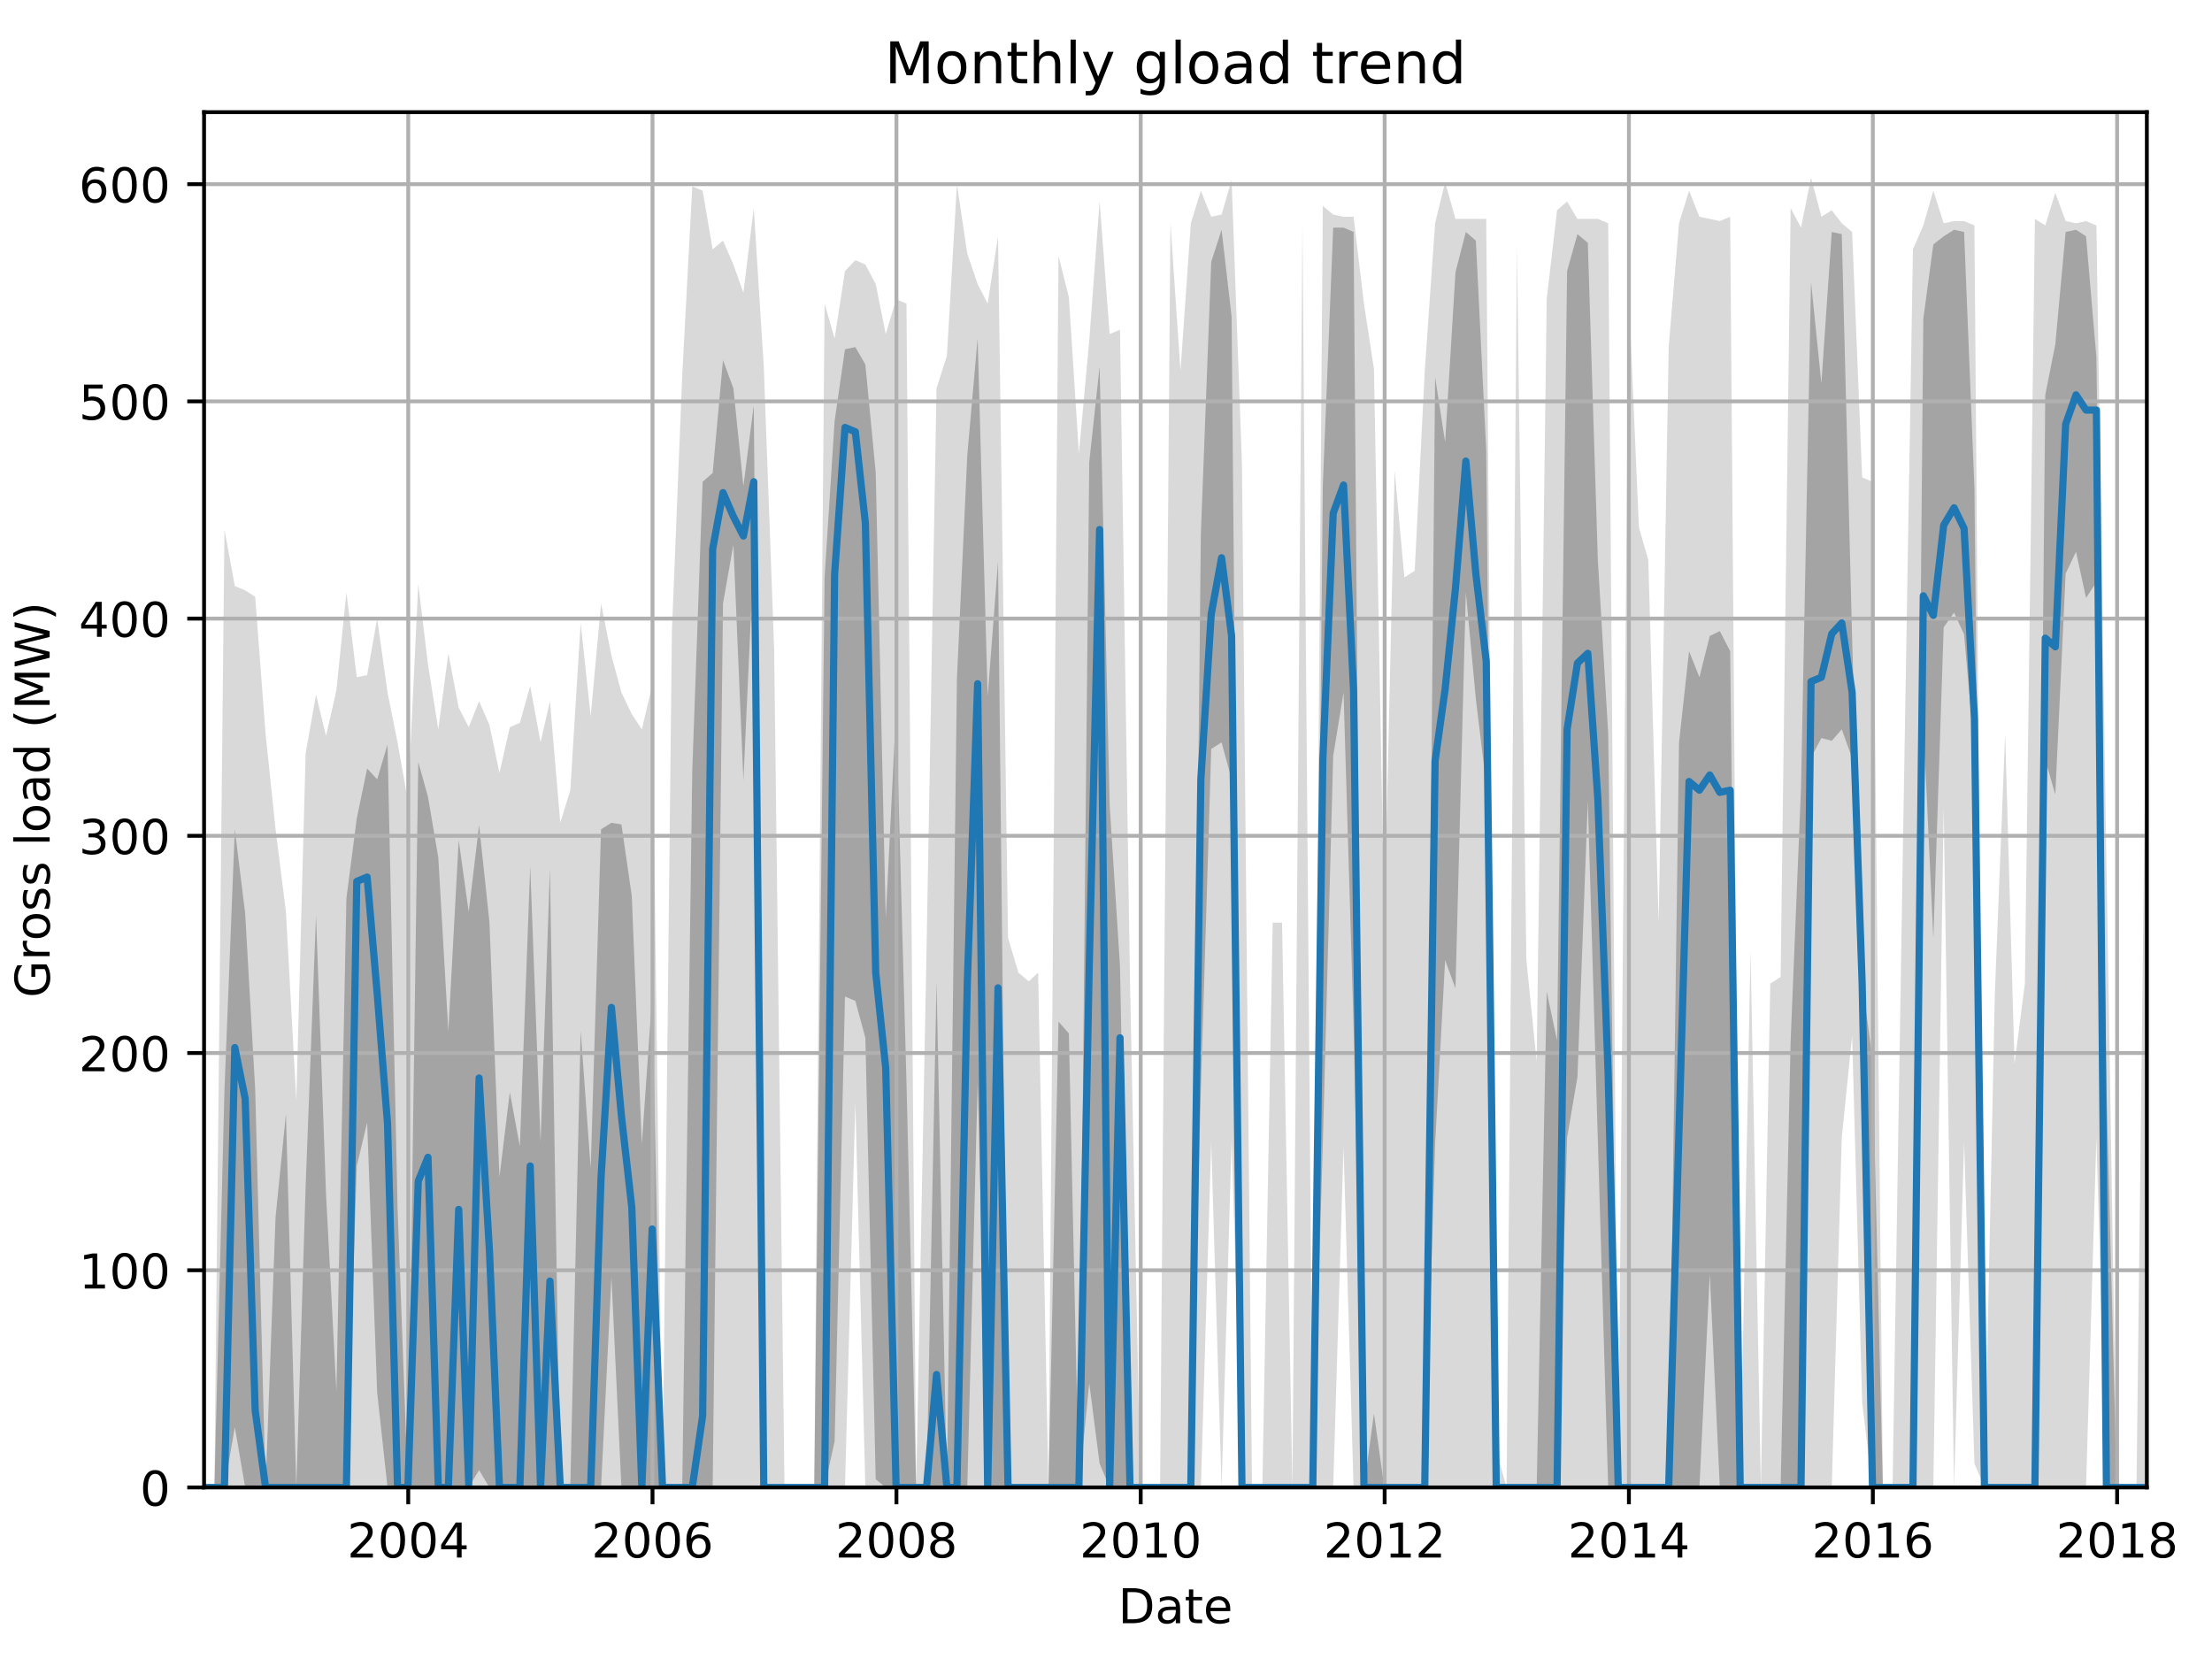 <?xml version="1.0" encoding="utf-8" standalone="no"?>
<!DOCTYPE svg PUBLIC "-//W3C//DTD SVG 1.1//EN"
  "http://www.w3.org/Graphics/SVG/1.1/DTD/svg11.dtd">
<!-- Created with matplotlib (http://matplotlib.org/) -->
<svg height="345.6pt" version="1.1" viewBox="0 0 460.8 345.6" width="460.8pt" xmlns="http://www.w3.org/2000/svg" xmlns:xlink="http://www.w3.org/1999/xlink">
 <defs>
  <style type="text/css">
*{stroke-linecap:butt;stroke-linejoin:round;}
  </style>
 </defs>
 <g id="figure_1">
  <g id="patch_1">
   <path d="M 0 345.6 
L 460.8 345.6 
L 460.8 0 
L 0 0 
z
" style="fill:none;"/>
  </g>
  <g id="axes_1">
   <g id="patch_2">
    <path d="M 42.511 309.863 
L 447.229 309.863 
L 447.229 23.365 
L 42.511 23.365 
z
" style="fill:none;"/>
   </g>
   <g id="PolyCollection_1">
    <path clip-path="url(#p09a70a6518)" d="M 42.511 309.863 
L 42.511 309.863 
L 44.669 309.863 
L 46.758 309.863 
L 48.915 309.863 
L 51.073 309.863 
L 53.162 309.863 
L 55.32 309.863 
L 57.408 309.863 
L 59.566 309.863 
L 61.724 309.863 
L 63.673 309.863 
L 65.831 309.863 
L 67.919 309.863 
L 70.077 309.863 
L 72.165 309.863 
L 74.323 309.863 
L 76.481 309.863 
L 78.57 309.863 
L 80.728 309.863 
L 82.816 309.863 
L 84.974 309.863 
L 87.132 309.863 
L 89.151 309.863 
L 91.308 309.863 
L 93.397 309.863 
L 95.555 309.863 
L 97.643 309.863 
L 99.801 309.863 
L 101.959 309.863 
L 104.047 309.863 
L 106.205 309.863 
L 108.294 309.863 
L 110.451 309.863 
L 112.609 309.863 
L 114.559 309.863 
L 116.716 309.863 
L 118.805 309.863 
L 120.963 309.863 
L 123.051 309.863 
L 125.209 309.863 
L 127.367 309.863 
L 129.455 309.863 
L 131.613 309.863 
L 133.702 309.863 
L 135.859 309.863 
L 138.017 309.863 
L 139.967 309.863 
L 142.124 309.863 
L 144.213 309.863 
L 146.371 309.863 
L 148.459 309.863 
L 150.617 309.863 
L 152.775 309.863 
L 154.863 309.863 
L 157.021 309.863 
L 159.11 309.863 
L 161.267 309.863 
L 163.425 309.863 
L 165.374 309.863 
L 167.532 309.863 
L 169.621 309.863 
L 171.779 309.863 
L 173.867 309.863 
L 176.025 309.863 
L 178.183 229.772 
L 180.271 309.863 
L 182.429 309.863 
L 184.517 309.863 
L 186.675 309.863 
L 188.833 309.863 
L 190.852 309.863 
L 193.01 309.863 
L 195.098 309.863 
L 197.256 309.863 
L 199.345 309.863 
L 201.503 309.863 
L 203.66 309.863 
L 205.749 309.863 
L 207.907 309.863 
L 209.995 309.863 
L 212.153 309.863 
L 214.311 309.863 
L 216.26 309.863 
L 218.418 309.863 
L 220.506 309.863 
L 222.664 309.863 
L 224.753 309.863 
L 226.911 309.863 
L 229.068 309.863 
L 231.157 309.863 
L 233.315 309.863 
L 235.403 309.863 
L 237.561 309.863 
L 239.719 309.863 
L 241.668 309.863 
L 243.826 309.863 
L 245.914 309.863 
L 248.072 309.863 
L 250.161 309.863 
L 252.319 237.916 
L 254.476 309.863 
L 256.565 237.464 
L 258.723 309.863 
L 260.811 309.863 
L 262.969 309.863 
L 265.127 309.863 
L 267.076 309.863 
L 269.234 309.863 
L 271.322 309.863 
L 273.48 309.863 
L 275.569 309.863 
L 277.727 309.863 
L 279.884 238.821 
L 281.973 309.863 
L 284.131 309.863 
L 286.219 309.863 
L 288.377 309.863 
L 290.535 309.863 
L 292.554 309.863 
L 294.712 309.863 
L 296.8 309.863 
L 298.958 309.863 
L 301.046 309.863 
L 303.204 309.863 
L 305.362 309.863 
L 307.45 309.863 
L 309.608 309.863 
L 311.697 309.863 
L 313.855 309.863 
L 316.012 309.863 
L 317.962 309.863 
L 320.12 309.863 
L 322.208 309.863 
L 324.366 309.863 
L 326.454 309.863 
L 328.612 309.863 
L 330.77 309.863 
L 332.858 309.863 
L 335.016 309.863 
L 337.105 309.863 
L 339.263 309.863 
L 341.42 309.863 
L 343.37 309.863 
L 345.528 309.863 
L 347.616 309.863 
L 349.774 309.863 
L 351.862 309.863 
L 354.02 309.863 
L 356.178 309.863 
L 358.266 309.863 
L 360.424 309.863 
L 362.513 309.863 
L 364.671 309.863 
L 366.828 309.863 
L 368.778 309.863 
L 370.936 309.863 
L 373.024 309.863 
L 375.182 309.863 
L 377.27 309.863 
L 379.428 309.863 
L 381.586 309.863 
L 383.674 237.011 
L 385.832 215.744 
L 387.921 292.216 
L 390.079 309.863 
L 392.236 309.863 
L 394.255 309.863 
L 396.413 309.863 
L 398.501 309.863 
L 400.659 309.863 
L 402.748 309.863 
L 404.906 168.232 
L 407.064 309.863 
L 409.152 237.916 
L 411.31 304.886 
L 413.398 309.863 
L 415.556 309.863 
L 417.714 309.863 
L 419.663 309.863 
L 421.821 309.863 
L 423.909 309.863 
L 426.067 309.863 
L 428.156 309.863 
L 430.314 309.863 
L 432.472 309.863 
L 434.56 309.863 
L 436.718 237.011 
L 438.806 309.863 
L 440.964 309.863 
L 443.122 309.863 
L 445.071 309.863 
L 447.229 309.863 
L 447.229 129.317 
L 447.229 129.317 
L 445.071 309.863 
L 443.122 309.411 
L 440.964 309.863 
L 438.806 179.544 
L 436.718 46.963 
L 434.56 46.058 
L 432.472 46.51 
L 430.314 46.058 
L 428.156 40.175 
L 426.067 46.963 
L 423.909 45.605 
L 421.821 204.884 
L 419.663 221.627 
L 417.714 152.847 
L 415.556 207.147 
L 413.398 309.863 
L 411.31 46.963 
L 409.152 46.058 
L 407.064 46.058 
L 404.906 46.51 
L 402.748 39.723 
L 400.659 46.963 
L 398.501 51.94 
L 396.413 176.377 
L 394.255 309.863 
L 392.236 309.411 
L 390.079 100.357 
L 387.921 99.452 
L 385.832 48.32 
L 383.674 46.51 
L 381.586 43.795 
L 379.428 45.153 
L 377.27 37.008 
L 375.182 47.415 
L 373.024 43.343 
L 370.936 203.527 
L 368.778 204.884 
L 366.828 309.863 
L 364.671 198.097 
L 362.513 309.863 
L 360.424 45.153 
L 358.266 46.058 
L 356.178 45.605 
L 354.02 45.153 
L 351.862 39.723 
L 349.774 46.51 
L 347.616 72.303 
L 345.528 192.214 
L 343.37 116.647 
L 341.42 109.86 
L 339.263 60.538 
L 337.105 309.863 
L 335.016 46.51 
L 332.858 45.605 
L 330.77 45.605 
L 328.612 45.605 
L 326.454 41.985 
L 324.366 43.795 
L 322.208 62.348 
L 320.12 221.174 
L 317.962 199.907 
L 316.012 51.488 
L 313.855 309.863 
L 311.697 302.171 
L 309.608 45.605 
L 307.45 45.605 
L 305.362 45.605 
L 303.204 45.605 
L 301.046 37.913 
L 298.958 46.51 
L 296.8 77.28 
L 294.712 118.91 
L 292.554 120.267 
L 290.535 98.095 
L 288.377 192.214 
L 286.219 76.828 
L 284.131 63.253 
L 281.973 45.153 
L 279.884 45.153 
L 277.727 44.7 
L 275.569 42.89 
L 273.48 309.863 
L 271.322 46.963 
L 269.234 309.863 
L 267.076 192.214 
L 265.127 192.214 
L 262.969 309.863 
L 260.811 309.863 
L 258.723 96.737 
L 256.565 37.46 
L 254.476 44.7 
L 252.319 45.153 
L 250.161 39.723 
L 248.072 46.51 
L 245.914 77.28 
L 243.826 46.51 
L 241.668 309.863 
L 239.719 309.863 
L 237.561 309.863 
L 235.403 204.432 
L 233.315 68.683 
L 231.157 69.588 
L 229.068 41.985 
L 226.911 70.945 
L 224.753 94.475 
L 222.664 61.895 
L 220.506 53.298 
L 218.418 309.863 
L 216.26 202.622 
L 214.311 204.432 
L 212.153 202.622 
L 209.995 195.382 
L 207.907 49.225 
L 205.749 63.253 
L 203.66 59.18 
L 201.503 52.845 
L 199.345 38.365 
L 197.256 74.113 
L 195.098 80.9 
L 193.01 198.097 
L 190.852 309.863 
L 188.833 63.253 
L 186.675 62.348 
L 184.517 69.588 
L 182.429 59.18 
L 180.271 55.108 
L 178.183 54.203 
L 176.025 56.465 
L 173.867 70.493 
L 171.779 63.253 
L 169.621 309.863 
L 167.532 309.863 
L 165.374 309.863 
L 163.425 309.863 
L 161.267 135.2 
L 159.11 76.375 
L 157.021 43.343 
L 154.863 60.99 
L 152.775 55.108 
L 150.617 50.13 
L 148.459 51.94 
L 146.371 39.723 
L 144.213 38.818 
L 142.124 78.185 
L 139.967 131.58 
L 138.017 309.863 
L 135.859 142.892 
L 133.702 151.942 
L 131.613 148.775 
L 129.455 144.25 
L 127.367 136.557 
L 125.209 125.697 
L 123.051 149.227 
L 120.963 129.77 
L 118.805 164.612 
L 116.716 171.399 
L 114.559 146.06 
L 112.609 154.657 
L 110.451 142.892 
L 108.294 150.585 
L 106.205 151.49 
L 104.047 160.992 
L 101.959 151.037 
L 99.801 146.06 
L 97.643 151.49 
L 95.555 147.417 
L 93.397 136.105 
L 91.308 151.942 
L 89.151 138.367 
L 87.132 121.625 
L 84.974 166.874 
L 82.816 154.657 
L 80.728 144.25 
L 78.57 128.865 
L 76.481 140.63 
L 74.323 141.082 
L 72.165 123.435 
L 70.077 143.797 
L 67.919 153.3 
L 65.831 144.702 
L 63.673 156.92 
L 61.724 229.319 
L 59.566 189.952 
L 57.408 172.757 
L 55.32 152.847 
L 53.162 124.34 
L 51.073 122.982 
L 48.915 122.077 
L 46.758 110.312 
L 44.669 309.863 
L 42.511 309.863 
z
" style="fill:#808080;fill-opacity:0.3;"/>
   </g>
   <g id="PolyCollection_2">
    <path clip-path="url(#p09a70a6518)" d="M 42.511 309.863 
L 42.511 309.863 
L 44.669 309.863 
L 46.758 309.863 
L 48.915 297.307 
L 51.073 309.863 
L 53.162 309.863 
L 55.32 309.863 
L 57.408 309.863 
L 59.566 309.863 
L 61.724 309.863 
L 63.673 309.863 
L 65.831 309.863 
L 67.919 309.863 
L 70.077 309.863 
L 72.165 309.863 
L 74.323 242.894 
L 76.481 233.844 
L 78.57 290.067 
L 80.728 309.863 
L 82.816 309.863 
L 84.974 309.863 
L 87.132 309.863 
L 89.151 309.863 
L 91.308 309.863 
L 93.397 309.863 
L 95.555 309.863 
L 97.643 309.863 
L 99.801 306.244 
L 101.959 309.863 
L 104.047 309.863 
L 106.205 309.863 
L 108.294 309.863 
L 110.451 309.863 
L 112.609 309.863 
L 114.559 309.863 
L 116.716 309.863 
L 118.805 309.863 
L 120.963 309.863 
L 123.051 309.863 
L 125.209 309.863 
L 127.367 265.971 
L 129.455 309.863 
L 131.613 309.863 
L 133.702 309.863 
L 135.859 309.863 
L 138.017 309.863 
L 139.967 309.863 
L 142.124 309.863 
L 144.213 309.863 
L 146.371 309.863 
L 148.459 309.863 
L 150.617 125.697 
L 152.775 113.48 
L 154.863 162.576 
L 157.021 115.403 
L 159.11 309.863 
L 161.267 309.863 
L 163.425 309.863 
L 165.374 309.863 
L 167.532 309.863 
L 169.621 309.863 
L 171.779 309.863 
L 173.867 300.248 
L 176.025 207.599 
L 178.183 208.504 
L 180.271 216.197 
L 182.429 308.167 
L 184.517 309.863 
L 186.675 309.863 
L 188.833 309.863 
L 190.852 309.863 
L 193.01 309.863 
L 195.098 309.863 
L 197.256 309.863 
L 199.345 309.863 
L 201.503 309.863 
L 203.66 225.699 
L 205.749 309.863 
L 207.907 309.863 
L 209.995 309.863 
L 212.153 309.863 
L 214.311 309.863 
L 216.26 309.863 
L 218.418 309.863 
L 220.506 309.863 
L 222.664 309.863 
L 224.753 309.863 
L 226.911 288.144 
L 229.068 304.886 
L 231.157 309.863 
L 233.315 309.863 
L 235.403 309.863 
L 237.561 309.863 
L 239.719 309.863 
L 241.668 309.863 
L 243.826 309.863 
L 245.914 309.863 
L 248.072 309.863 
L 250.161 227.057 
L 252.319 156.015 
L 254.476 154.657 
L 256.565 162.349 
L 258.723 309.863 
L 260.811 309.863 
L 262.969 309.863 
L 265.127 309.863 
L 267.076 309.863 
L 269.234 309.863 
L 271.322 309.863 
L 273.48 309.863 
L 275.569 238.03 
L 277.727 157.485 
L 279.884 144.25 
L 281.973 213.595 
L 284.131 309.863 
L 286.219 309.863 
L 288.377 309.863 
L 290.535 309.863 
L 292.554 309.863 
L 294.712 309.863 
L 296.8 309.863 
L 298.958 238.369 
L 301.046 200.02 
L 303.204 205.902 
L 305.362 123.435 
L 307.45 145.607 
L 309.608 163.481 
L 311.697 309.863 
L 313.855 309.863 
L 316.012 309.863 
L 317.962 309.863 
L 320.12 309.863 
L 322.208 309.863 
L 324.366 309.863 
L 326.454 237.011 
L 328.612 224.342 
L 330.77 166.874 
L 332.858 237.464 
L 335.016 309.863 
L 337.105 309.863 
L 339.263 309.863 
L 341.42 309.863 
L 343.37 309.863 
L 345.528 309.863 
L 347.616 309.863 
L 349.774 309.863 
L 351.862 309.863 
L 354.02 309.863 
L 356.178 265.406 
L 358.266 309.863 
L 360.424 309.863 
L 362.513 309.863 
L 364.671 309.863 
L 366.828 309.863 
L 368.778 309.863 
L 370.936 309.863 
L 373.024 309.863 
L 375.182 309.863 
L 377.27 157.825 
L 379.428 153.752 
L 381.586 154.318 
L 383.674 151.942 
L 385.832 157.938 
L 387.921 205.337 
L 390.079 309.863 
L 392.236 309.863 
L 394.255 309.863 
L 396.413 309.863 
L 398.501 309.863 
L 400.659 150.585 
L 402.748 195.495 
L 404.906 130.675 
L 407.064 127.62 
L 409.152 132.145 
L 411.31 156.467 
L 413.398 309.863 
L 415.556 309.863 
L 417.714 309.863 
L 419.663 309.863 
L 421.821 309.863 
L 423.909 309.863 
L 426.067 158.277 
L 428.156 165.517 
L 430.314 119.475 
L 432.472 114.95 
L 434.56 124.566 
L 436.718 121.285 
L 438.806 309.863 
L 440.964 309.863 
L 443.122 309.863 
L 445.071 309.863 
L 447.229 309.863 
L 447.229 309.863 
L 447.229 309.863 
L 445.071 309.863 
L 443.122 309.863 
L 440.964 309.863 
L 438.806 226.152 
L 436.718 74.452 
L 434.56 49.225 
L 432.472 47.868 
L 430.314 48.32 
L 428.156 71.737 
L 426.067 82.258 
L 423.909 309.863 
L 421.821 309.863 
L 419.663 309.863 
L 417.714 309.863 
L 415.556 309.863 
L 413.398 309.863 
L 411.31 101.715 
L 409.152 48.32 
L 407.064 47.868 
L 404.906 49.225 
L 402.748 50.922 
L 400.659 66.42 
L 398.501 309.863 
L 396.413 309.863 
L 394.255 309.863 
L 392.236 309.863 
L 390.079 220.722 
L 387.921 204.432 
L 385.832 132.937 
L 383.674 48.773 
L 381.586 48.32 
L 379.428 79.882 
L 377.27 58.728 
L 375.182 164.159 
L 373.024 216.875 
L 370.936 309.863 
L 368.778 309.863 
L 366.828 309.863 
L 364.671 309.863 
L 362.513 309.863 
L 360.424 135.652 
L 358.266 131.467 
L 356.178 132.485 
L 354.02 141.082 
L 351.862 135.652 
L 349.774 154.657 
L 347.616 309.863 
L 345.528 309.863 
L 343.37 309.863 
L 341.42 309.863 
L 339.263 309.863 
L 337.105 309.863 
L 335.016 152.734 
L 332.858 116.647 
L 330.77 50.583 
L 328.612 48.773 
L 326.454 56.465 
L 324.366 216.762 
L 322.208 206.581 
L 320.12 309.863 
L 317.962 309.863 
L 316.012 309.863 
L 313.855 309.863 
L 311.697 309.863 
L 309.608 93.796 
L 307.45 50.13 
L 305.362 48.32 
L 303.204 56.691 
L 301.046 92.099 
L 298.958 78.524 
L 296.8 309.863 
L 294.712 309.863 
L 292.554 309.863 
L 290.535 309.863 
L 288.377 309.863 
L 286.219 294.479 
L 284.131 309.863 
L 281.973 48.32 
L 279.884 47.415 
L 277.727 47.415 
L 275.569 101.036 
L 273.48 309.863 
L 271.322 309.863 
L 269.234 309.863 
L 267.076 309.863 
L 265.127 309.863 
L 262.969 309.863 
L 260.811 309.863 
L 258.723 309.863 
L 256.565 65.968 
L 254.476 47.868 
L 252.319 54.542 
L 250.161 111.217 
L 248.072 309.863 
L 245.914 309.863 
L 243.826 309.863 
L 241.668 309.863 
L 239.719 309.863 
L 237.561 309.863 
L 235.403 309.863 
L 233.315 201.264 
L 231.157 167.666 
L 229.068 76.375 
L 226.911 96.285 
L 224.753 309.863 
L 222.664 215.292 
L 220.506 212.803 
L 218.418 309.863 
L 216.26 309.863 
L 214.311 309.863 
L 212.153 309.863 
L 209.995 309.863 
L 207.907 116.987 
L 205.749 145.041 
L 203.66 70.493 
L 201.503 94.814 
L 199.345 141.422 
L 197.256 309.863 
L 195.098 204.432 
L 193.01 309.863 
L 190.852 309.863 
L 188.833 225.247 
L 186.675 147.756 
L 184.517 191.309 
L 182.429 98.434 
L 180.271 75.923 
L 178.183 72.303 
L 176.025 72.755 
L 173.867 87.687 
L 171.779 120.267 
L 169.621 309.863 
L 167.532 309.863 
L 165.374 309.863 
L 163.425 309.863 
L 161.267 309.863 
L 159.11 309.863 
L 157.021 84.407 
L 154.863 101.262 
L 152.775 80.9 
L 150.617 75.018 
L 148.459 98.547 
L 146.371 100.357 
L 144.213 160.54 
L 142.124 309.863 
L 139.967 309.863 
L 138.017 309.863 
L 135.859 207.486 
L 133.702 238.369 
L 131.613 186.671 
L 129.455 171.739 
L 127.367 171.399 
L 125.209 172.757 
L 123.051 243.346 
L 120.963 214.726 
L 118.805 309.863 
L 116.716 309.863 
L 114.559 180.902 
L 112.609 237.916 
L 110.451 180.449 
L 108.294 238.821 
L 106.205 227.509 
L 104.047 245.156 
L 101.959 192.101 
L 99.801 171.852 
L 97.643 189.952 
L 95.555 175.019 
L 93.397 214.839 
L 91.308 178.639 
L 89.151 165.969 
L 87.132 158.73 
L 84.974 309.863 
L 82.816 251.491 
L 80.728 155.11 
L 78.57 162.349 
L 76.481 160.087 
L 74.323 170.494 
L 72.165 187.124 
L 70.077 289.841 
L 67.919 248.776 
L 65.831 190.744 
L 63.673 246.966 
L 61.724 309.863 
L 59.566 232.034 
L 57.408 253.528 
L 55.32 309.863 
L 53.162 226.943 
L 51.073 190.291 
L 48.915 172.757 
L 46.758 227.057 
L 44.669 309.863 
L 42.511 309.863 
z
" style="fill:#808080;fill-opacity:0.6;"/>
   </g>
   <g id="matplotlib.axis_1">
    <g id="xtick_1">
     <g id="line2d_1">
      <path clip-path="url(#p09a70a6518)" d="M 85.044 309.863 
L 85.044 23.365 
" style="fill:none;stroke:#b0b0b0;stroke-linecap:square;stroke-width:0.8;"/>
     </g>
     <g id="line2d_2">
      <defs>
       <path d="M 0 0 
L 0 3.5 
" id="m577e44a8c7" style="stroke:#000000;stroke-width:0.8;"/>
      </defs>
      <g>
       <use style="stroke:#000000;stroke-width:0.8;" x="85.044" xlink:href="#m577e44a8c7" y="309.863"/>
      </g>
     </g>
     <g id="text_1">
      <!-- 2004 -->
      <defs>
       <path d="M 19.188 8.297 
L 53.609 8.297 
L 53.609 0 
L 7.328 0 
L 7.328 8.297 
Q 12.938 14.109 22.625 23.891 
Q 32.328 33.688 34.812 36.531 
Q 39.547 41.844 41.422 45.531 
Q 43.312 49.219 43.312 52.781 
Q 43.312 58.594 39.234 62.25 
Q 35.156 65.922 28.609 65.922 
Q 23.969 65.922 18.812 64.312 
Q 13.672 62.703 7.812 59.422 
L 7.812 69.391 
Q 13.766 71.781 18.938 73 
Q 24.125 74.219 28.422 74.219 
Q 39.75 74.219 46.484 68.547 
Q 53.219 62.891 53.219 53.422 
Q 53.219 48.922 51.531 44.891 
Q 49.859 40.875 45.406 35.406 
Q 44.188 33.984 37.641 27.219 
Q 31.109 20.453 19.188 8.297 
z
" id="DejaVuSans-32"/>
       <path d="M 31.781 66.406 
Q 24.172 66.406 20.328 58.906 
Q 16.5 51.422 16.5 36.375 
Q 16.5 21.391 20.328 13.891 
Q 24.172 6.391 31.781 6.391 
Q 39.453 6.391 43.281 13.891 
Q 47.125 21.391 47.125 36.375 
Q 47.125 51.422 43.281 58.906 
Q 39.453 66.406 31.781 66.406 
z
M 31.781 74.219 
Q 44.047 74.219 50.516 64.516 
Q 56.984 54.828 56.984 36.375 
Q 56.984 17.969 50.516 8.266 
Q 44.047 -1.422 31.781 -1.422 
Q 19.531 -1.422 13.062 8.266 
Q 6.594 17.969 6.594 36.375 
Q 6.594 54.828 13.062 64.516 
Q 19.531 74.219 31.781 74.219 
z
" id="DejaVuSans-30"/>
       <path d="M 37.797 64.312 
L 12.891 25.391 
L 37.797 25.391 
z
M 35.203 72.906 
L 47.609 72.906 
L 47.609 25.391 
L 58.016 25.391 
L 58.016 17.188 
L 47.609 17.188 
L 47.609 0 
L 37.797 0 
L 37.797 17.188 
L 4.891 17.188 
L 4.891 26.703 
z
" id="DejaVuSans-34"/>
      </defs>
      <g transform="translate(72.319 324.462)scale(0.1 -0.1)">
       <use xlink:href="#DejaVuSans-32"/>
       <use x="63.623" xlink:href="#DejaVuSans-30"/>
       <use x="127.246" xlink:href="#DejaVuSans-30"/>
       <use x="190.869" xlink:href="#DejaVuSans-34"/>
      </g>
     </g>
    </g>
    <g id="xtick_2">
     <g id="line2d_3">
      <path clip-path="url(#p09a70a6518)" d="M 135.929 309.863 
L 135.929 23.365 
" style="fill:none;stroke:#b0b0b0;stroke-linecap:square;stroke-width:0.8;"/>
     </g>
     <g id="line2d_4">
      <g>
       <use style="stroke:#000000;stroke-width:0.8;" x="135.929" xlink:href="#m577e44a8c7" y="309.863"/>
      </g>
     </g>
     <g id="text_2">
      <!-- 2006 -->
      <defs>
       <path d="M 33.016 40.375 
Q 26.375 40.375 22.484 35.828 
Q 18.609 31.297 18.609 23.391 
Q 18.609 15.531 22.484 10.953 
Q 26.375 6.391 33.016 6.391 
Q 39.656 6.391 43.531 10.953 
Q 47.406 15.531 47.406 23.391 
Q 47.406 31.297 43.531 35.828 
Q 39.656 40.375 33.016 40.375 
z
M 52.594 71.297 
L 52.594 62.312 
Q 48.875 64.062 45.094 64.984 
Q 41.312 65.922 37.594 65.922 
Q 27.828 65.922 22.672 59.328 
Q 17.531 52.734 16.797 39.406 
Q 19.672 43.656 24.016 45.922 
Q 28.375 48.188 33.594 48.188 
Q 44.578 48.188 50.953 41.516 
Q 57.328 34.859 57.328 23.391 
Q 57.328 12.156 50.688 5.359 
Q 44.047 -1.422 33.016 -1.422 
Q 20.359 -1.422 13.672 8.266 
Q 6.984 17.969 6.984 36.375 
Q 6.984 53.656 15.188 63.938 
Q 23.391 74.219 37.203 74.219 
Q 40.922 74.219 44.703 73.484 
Q 48.484 72.75 52.594 71.297 
z
" id="DejaVuSans-36"/>
      </defs>
      <g transform="translate(123.204 324.462)scale(0.1 -0.1)">
       <use xlink:href="#DejaVuSans-32"/>
       <use x="63.623" xlink:href="#DejaVuSans-30"/>
       <use x="127.246" xlink:href="#DejaVuSans-30"/>
       <use x="190.869" xlink:href="#DejaVuSans-36"/>
      </g>
     </g>
    </g>
    <g id="xtick_3">
     <g id="line2d_5">
      <path clip-path="url(#p09a70a6518)" d="M 186.745 309.863 
L 186.745 23.365 
" style="fill:none;stroke:#b0b0b0;stroke-linecap:square;stroke-width:0.8;"/>
     </g>
     <g id="line2d_6">
      <g>
       <use style="stroke:#000000;stroke-width:0.8;" x="186.745" xlink:href="#m577e44a8c7" y="309.863"/>
      </g>
     </g>
     <g id="text_3">
      <!-- 2008 -->
      <defs>
       <path d="M 31.781 34.625 
Q 24.75 34.625 20.719 30.859 
Q 16.703 27.094 16.703 20.516 
Q 16.703 13.922 20.719 10.156 
Q 24.75 6.391 31.781 6.391 
Q 38.812 6.391 42.859 10.172 
Q 46.922 13.969 46.922 20.516 
Q 46.922 27.094 42.891 30.859 
Q 38.875 34.625 31.781 34.625 
z
M 21.922 38.812 
Q 15.578 40.375 12.031 44.719 
Q 8.5 49.078 8.5 55.328 
Q 8.5 64.062 14.719 69.141 
Q 20.953 74.219 31.781 74.219 
Q 42.672 74.219 48.875 69.141 
Q 55.078 64.062 55.078 55.328 
Q 55.078 49.078 51.531 44.719 
Q 48 40.375 41.703 38.812 
Q 48.828 37.156 52.797 32.312 
Q 56.781 27.484 56.781 20.516 
Q 56.781 9.906 50.312 4.234 
Q 43.844 -1.422 31.781 -1.422 
Q 19.734 -1.422 13.25 4.234 
Q 6.781 9.906 6.781 20.516 
Q 6.781 27.484 10.781 32.312 
Q 14.797 37.156 21.922 38.812 
z
M 18.312 54.391 
Q 18.312 48.734 21.844 45.562 
Q 25.391 42.391 31.781 42.391 
Q 38.141 42.391 41.719 45.562 
Q 45.312 48.734 45.312 54.391 
Q 45.312 60.062 41.719 63.234 
Q 38.141 66.406 31.781 66.406 
Q 25.391 66.406 21.844 63.234 
Q 18.312 60.062 18.312 54.391 
z
" id="DejaVuSans-38"/>
      </defs>
      <g transform="translate(174.02 324.462)scale(0.1 -0.1)">
       <use xlink:href="#DejaVuSans-32"/>
       <use x="63.623" xlink:href="#DejaVuSans-30"/>
       <use x="127.246" xlink:href="#DejaVuSans-30"/>
       <use x="190.869" xlink:href="#DejaVuSans-38"/>
      </g>
     </g>
    </g>
    <g id="xtick_4">
     <g id="line2d_7">
      <path clip-path="url(#p09a70a6518)" d="M 237.631 309.863 
L 237.631 23.365 
" style="fill:none;stroke:#b0b0b0;stroke-linecap:square;stroke-width:0.8;"/>
     </g>
     <g id="line2d_8">
      <g>
       <use style="stroke:#000000;stroke-width:0.8;" x="237.631" xlink:href="#m577e44a8c7" y="309.863"/>
      </g>
     </g>
     <g id="text_4">
      <!-- 2010 -->
      <defs>
       <path d="M 12.406 8.297 
L 28.516 8.297 
L 28.516 63.922 
L 10.984 60.406 
L 10.984 69.391 
L 28.422 72.906 
L 38.281 72.906 
L 38.281 8.297 
L 54.391 8.297 
L 54.391 0 
L 12.406 0 
z
" id="DejaVuSans-31"/>
      </defs>
      <g transform="translate(224.906 324.462)scale(0.1 -0.1)">
       <use xlink:href="#DejaVuSans-32"/>
       <use x="63.623" xlink:href="#DejaVuSans-30"/>
       <use x="127.246" xlink:href="#DejaVuSans-31"/>
       <use x="190.869" xlink:href="#DejaVuSans-30"/>
      </g>
     </g>
    </g>
    <g id="xtick_5">
     <g id="line2d_9">
      <path clip-path="url(#p09a70a6518)" d="M 288.447 309.863 
L 288.447 23.365 
" style="fill:none;stroke:#b0b0b0;stroke-linecap:square;stroke-width:0.8;"/>
     </g>
     <g id="line2d_10">
      <g>
       <use style="stroke:#000000;stroke-width:0.8;" x="288.447" xlink:href="#m577e44a8c7" y="309.863"/>
      </g>
     </g>
     <g id="text_5">
      <!-- 2012 -->
      <g transform="translate(275.722 324.462)scale(0.1 -0.1)">
       <use xlink:href="#DejaVuSans-32"/>
       <use x="63.623" xlink:href="#DejaVuSans-30"/>
       <use x="127.246" xlink:href="#DejaVuSans-31"/>
       <use x="190.869" xlink:href="#DejaVuSans-32"/>
      </g>
     </g>
    </g>
    <g id="xtick_6">
     <g id="line2d_11">
      <path clip-path="url(#p09a70a6518)" d="M 339.332 309.863 
L 339.332 23.365 
" style="fill:none;stroke:#b0b0b0;stroke-linecap:square;stroke-width:0.8;"/>
     </g>
     <g id="line2d_12">
      <g>
       <use style="stroke:#000000;stroke-width:0.8;" x="339.332" xlink:href="#m577e44a8c7" y="309.863"/>
      </g>
     </g>
     <g id="text_6">
      <!-- 2014 -->
      <g transform="translate(326.607 324.462)scale(0.1 -0.1)">
       <use xlink:href="#DejaVuSans-32"/>
       <use x="63.623" xlink:href="#DejaVuSans-30"/>
       <use x="127.246" xlink:href="#DejaVuSans-31"/>
       <use x="190.869" xlink:href="#DejaVuSans-34"/>
      </g>
     </g>
    </g>
    <g id="xtick_7">
     <g id="line2d_13">
      <path clip-path="url(#p09a70a6518)" d="M 390.148 309.863 
L 390.148 23.365 
" style="fill:none;stroke:#b0b0b0;stroke-linecap:square;stroke-width:0.8;"/>
     </g>
     <g id="line2d_14">
      <g>
       <use style="stroke:#000000;stroke-width:0.8;" x="390.148" xlink:href="#m577e44a8c7" y="309.863"/>
      </g>
     </g>
     <g id="text_7">
      <!-- 2016 -->
      <g transform="translate(377.423 324.462)scale(0.1 -0.1)">
       <use xlink:href="#DejaVuSans-32"/>
       <use x="63.623" xlink:href="#DejaVuSans-30"/>
       <use x="127.246" xlink:href="#DejaVuSans-31"/>
       <use x="190.869" xlink:href="#DejaVuSans-36"/>
      </g>
     </g>
    </g>
    <g id="xtick_8">
     <g id="line2d_15">
      <path clip-path="url(#p09a70a6518)" d="M 441.034 309.863 
L 441.034 23.365 
" style="fill:none;stroke:#b0b0b0;stroke-linecap:square;stroke-width:0.8;"/>
     </g>
     <g id="line2d_16">
      <g>
       <use style="stroke:#000000;stroke-width:0.8;" x="441.034" xlink:href="#m577e44a8c7" y="309.863"/>
      </g>
     </g>
     <g id="text_8">
      <!-- 2018 -->
      <g transform="translate(428.309 324.462)scale(0.1 -0.1)">
       <use xlink:href="#DejaVuSans-32"/>
       <use x="63.623" xlink:href="#DejaVuSans-30"/>
       <use x="127.246" xlink:href="#DejaVuSans-31"/>
       <use x="190.869" xlink:href="#DejaVuSans-38"/>
      </g>
     </g>
    </g>
    <g id="text_9">
     <!-- Date -->
     <defs>
      <path d="M 19.672 64.797 
L 19.672 8.109 
L 31.594 8.109 
Q 46.688 8.109 53.688 14.938 
Q 60.688 21.781 60.688 36.531 
Q 60.688 51.172 53.688 57.984 
Q 46.688 64.797 31.594 64.797 
z
M 9.812 72.906 
L 30.078 72.906 
Q 51.266 72.906 61.172 64.094 
Q 71.094 55.281 71.094 36.531 
Q 71.094 17.672 61.125 8.828 
Q 51.172 0 30.078 0 
L 9.812 0 
z
" id="DejaVuSans-44"/>
      <path d="M 34.281 27.484 
Q 23.391 27.484 19.188 25 
Q 14.984 22.516 14.984 16.5 
Q 14.984 11.719 18.141 8.906 
Q 21.297 6.109 26.703 6.109 
Q 34.188 6.109 38.703 11.406 
Q 43.219 16.703 43.219 25.484 
L 43.219 27.484 
z
M 52.203 31.203 
L 52.203 0 
L 43.219 0 
L 43.219 8.297 
Q 40.141 3.328 35.547 0.953 
Q 30.953 -1.422 24.312 -1.422 
Q 15.922 -1.422 10.953 3.297 
Q 6 8.016 6 15.922 
Q 6 25.141 12.172 29.828 
Q 18.359 34.516 30.609 34.516 
L 43.219 34.516 
L 43.219 35.406 
Q 43.219 41.609 39.141 45 
Q 35.062 48.391 27.688 48.391 
Q 23 48.391 18.547 47.266 
Q 14.109 46.141 10.016 43.891 
L 10.016 52.203 
Q 14.938 54.109 19.578 55.047 
Q 24.219 56 28.609 56 
Q 40.484 56 46.344 49.844 
Q 52.203 43.703 52.203 31.203 
z
" id="DejaVuSans-61"/>
      <path d="M 18.312 70.219 
L 18.312 54.688 
L 36.812 54.688 
L 36.812 47.703 
L 18.312 47.703 
L 18.312 18.016 
Q 18.312 11.328 20.141 9.422 
Q 21.969 7.516 27.594 7.516 
L 36.812 7.516 
L 36.812 0 
L 27.594 0 
Q 17.188 0 13.234 3.875 
Q 9.281 7.766 9.281 18.016 
L 9.281 47.703 
L 2.688 47.703 
L 2.688 54.688 
L 9.281 54.688 
L 9.281 70.219 
z
" id="DejaVuSans-74"/>
      <path d="M 56.203 29.594 
L 56.203 25.203 
L 14.891 25.203 
Q 15.484 15.922 20.484 11.062 
Q 25.484 6.203 34.422 6.203 
Q 39.594 6.203 44.453 7.469 
Q 49.312 8.734 54.109 11.281 
L 54.109 2.781 
Q 49.266 0.734 44.188 -0.344 
Q 39.109 -1.422 33.891 -1.422 
Q 20.797 -1.422 13.156 6.188 
Q 5.516 13.812 5.516 26.812 
Q 5.516 40.234 12.766 48.109 
Q 20.016 56 32.328 56 
Q 43.359 56 49.781 48.891 
Q 56.203 41.797 56.203 29.594 
z
M 47.219 32.234 
Q 47.125 39.594 43.094 43.984 
Q 39.062 48.391 32.422 48.391 
Q 24.906 48.391 20.391 44.141 
Q 15.875 39.891 15.188 32.172 
z
" id="DejaVuSans-65"/>
     </defs>
     <g transform="translate(232.919 338.14)scale(0.1 -0.1)">
      <use xlink:href="#DejaVuSans-44"/>
      <use x="77.002" xlink:href="#DejaVuSans-61"/>
      <use x="138.281" xlink:href="#DejaVuSans-74"/>
      <use x="177.49" xlink:href="#DejaVuSans-65"/>
     </g>
    </g>
   </g>
   <g id="matplotlib.axis_2">
    <g id="ytick_1">
     <g id="line2d_17">
      <path clip-path="url(#p09a70a6518)" d="M 42.511 309.863 
L 447.229 309.863 
" style="fill:none;stroke:#b0b0b0;stroke-linecap:square;stroke-width:0.8;"/>
     </g>
     <g id="line2d_18">
      <defs>
       <path d="M 0 0 
L -3.5 0 
" id="md63af0a439" style="stroke:#000000;stroke-width:0.8;"/>
      </defs>
      <g>
       <use style="stroke:#000000;stroke-width:0.8;" x="42.511" xlink:href="#md63af0a439" y="309.863"/>
      </g>
     </g>
     <g id="text_10">
      <!-- 0 -->
      <g transform="translate(29.149 313.663)scale(0.1 -0.1)">
       <use xlink:href="#DejaVuSans-30"/>
      </g>
     </g>
    </g>
    <g id="ytick_2">
     <g id="line2d_19">
      <path clip-path="url(#p09a70a6518)" d="M 42.511 264.614 
L 447.229 264.614 
" style="fill:none;stroke:#b0b0b0;stroke-linecap:square;stroke-width:0.8;"/>
     </g>
     <g id="line2d_20">
      <g>
       <use style="stroke:#000000;stroke-width:0.8;" x="42.511" xlink:href="#md63af0a439" y="264.614"/>
      </g>
     </g>
     <g id="text_11">
      <!-- 100 -->
      <g transform="translate(16.424 268.413)scale(0.1 -0.1)">
       <use xlink:href="#DejaVuSans-31"/>
       <use x="63.623" xlink:href="#DejaVuSans-30"/>
       <use x="127.246" xlink:href="#DejaVuSans-30"/>
      </g>
     </g>
    </g>
    <g id="ytick_3">
     <g id="line2d_21">
      <path clip-path="url(#p09a70a6518)" d="M 42.511 219.364 
L 447.229 219.364 
" style="fill:none;stroke:#b0b0b0;stroke-linecap:square;stroke-width:0.8;"/>
     </g>
     <g id="line2d_22">
      <g>
       <use style="stroke:#000000;stroke-width:0.8;" x="42.511" xlink:href="#md63af0a439" y="219.364"/>
      </g>
     </g>
     <g id="text_12">
      <!-- 200 -->
      <g transform="translate(16.424 223.163)scale(0.1 -0.1)">
       <use xlink:href="#DejaVuSans-32"/>
       <use x="63.623" xlink:href="#DejaVuSans-30"/>
       <use x="127.246" xlink:href="#DejaVuSans-30"/>
      </g>
     </g>
    </g>
    <g id="ytick_4">
     <g id="line2d_23">
      <path clip-path="url(#p09a70a6518)" d="M 42.511 174.114 
L 447.229 174.114 
" style="fill:none;stroke:#b0b0b0;stroke-linecap:square;stroke-width:0.8;"/>
     </g>
     <g id="line2d_24">
      <g>
       <use style="stroke:#000000;stroke-width:0.8;" x="42.511" xlink:href="#md63af0a439" y="174.114"/>
      </g>
     </g>
     <g id="text_13">
      <!-- 300 -->
      <defs>
       <path d="M 40.578 39.312 
Q 47.656 37.797 51.625 33 
Q 55.609 28.219 55.609 21.188 
Q 55.609 10.406 48.188 4.484 
Q 40.766 -1.422 27.094 -1.422 
Q 22.516 -1.422 17.656 -0.516 
Q 12.797 0.391 7.625 2.203 
L 7.625 11.719 
Q 11.719 9.328 16.594 8.109 
Q 21.484 6.891 26.812 6.891 
Q 36.078 6.891 40.938 10.547 
Q 45.797 14.203 45.797 21.188 
Q 45.797 27.641 41.281 31.266 
Q 36.766 34.906 28.719 34.906 
L 20.219 34.906 
L 20.219 43.016 
L 29.109 43.016 
Q 36.375 43.016 40.234 45.922 
Q 44.094 48.828 44.094 54.297 
Q 44.094 59.906 40.109 62.906 
Q 36.141 65.922 28.719 65.922 
Q 24.656 65.922 20.016 65.031 
Q 15.375 64.156 9.812 62.312 
L 9.812 71.094 
Q 15.438 72.656 20.344 73.438 
Q 25.25 74.219 29.594 74.219 
Q 40.828 74.219 47.359 69.109 
Q 53.906 64.016 53.906 55.328 
Q 53.906 49.266 50.438 45.094 
Q 46.969 40.922 40.578 39.312 
z
" id="DejaVuSans-33"/>
      </defs>
      <g transform="translate(16.424 177.914)scale(0.1 -0.1)">
       <use xlink:href="#DejaVuSans-33"/>
       <use x="63.623" xlink:href="#DejaVuSans-30"/>
       <use x="127.246" xlink:href="#DejaVuSans-30"/>
      </g>
     </g>
    </g>
    <g id="ytick_5">
     <g id="line2d_25">
      <path clip-path="url(#p09a70a6518)" d="M 42.511 128.865 
L 447.229 128.865 
" style="fill:none;stroke:#b0b0b0;stroke-linecap:square;stroke-width:0.8;"/>
     </g>
     <g id="line2d_26">
      <g>
       <use style="stroke:#000000;stroke-width:0.8;" x="42.511" xlink:href="#md63af0a439" y="128.865"/>
      </g>
     </g>
     <g id="text_14">
      <!-- 400 -->
      <g transform="translate(16.424 132.664)scale(0.1 -0.1)">
       <use xlink:href="#DejaVuSans-34"/>
       <use x="63.623" xlink:href="#DejaVuSans-30"/>
       <use x="127.246" xlink:href="#DejaVuSans-30"/>
      </g>
     </g>
    </g>
    <g id="ytick_6">
     <g id="line2d_27">
      <path clip-path="url(#p09a70a6518)" d="M 42.511 83.615 
L 447.229 83.615 
" style="fill:none;stroke:#b0b0b0;stroke-linecap:square;stroke-width:0.8;"/>
     </g>
     <g id="line2d_28">
      <g>
       <use style="stroke:#000000;stroke-width:0.8;" x="42.511" xlink:href="#md63af0a439" y="83.615"/>
      </g>
     </g>
     <g id="text_15">
      <!-- 500 -->
      <defs>
       <path d="M 10.797 72.906 
L 49.516 72.906 
L 49.516 64.594 
L 19.828 64.594 
L 19.828 46.734 
Q 21.969 47.469 24.109 47.828 
Q 26.266 48.188 28.422 48.188 
Q 40.625 48.188 47.75 41.5 
Q 54.891 34.812 54.891 23.391 
Q 54.891 11.625 47.562 5.094 
Q 40.234 -1.422 26.906 -1.422 
Q 22.312 -1.422 17.547 -0.641 
Q 12.797 0.141 7.719 1.703 
L 7.719 11.625 
Q 12.109 9.234 16.797 8.062 
Q 21.484 6.891 26.703 6.891 
Q 35.156 6.891 40.078 11.328 
Q 45.016 15.766 45.016 23.391 
Q 45.016 31 40.078 35.438 
Q 35.156 39.891 26.703 39.891 
Q 22.75 39.891 18.812 39.016 
Q 14.891 38.141 10.797 36.281 
z
" id="DejaVuSans-35"/>
      </defs>
      <g transform="translate(16.424 87.414)scale(0.1 -0.1)">
       <use xlink:href="#DejaVuSans-35"/>
       <use x="63.623" xlink:href="#DejaVuSans-30"/>
       <use x="127.246" xlink:href="#DejaVuSans-30"/>
      </g>
     </g>
    </g>
    <g id="ytick_7">
     <g id="line2d_29">
      <path clip-path="url(#p09a70a6518)" d="M 42.511 38.365 
L 447.229 38.365 
" style="fill:none;stroke:#b0b0b0;stroke-linecap:square;stroke-width:0.8;"/>
     </g>
     <g id="line2d_30">
      <g>
       <use style="stroke:#000000;stroke-width:0.8;" x="42.511" xlink:href="#md63af0a439" y="38.365"/>
      </g>
     </g>
     <g id="text_16">
      <!-- 600 -->
      <g transform="translate(16.424 42.165)scale(0.1 -0.1)">
       <use xlink:href="#DejaVuSans-36"/>
       <use x="63.623" xlink:href="#DejaVuSans-30"/>
       <use x="127.246" xlink:href="#DejaVuSans-30"/>
      </g>
     </g>
    </g>
    <g id="text_17">
     <!-- Gross load (MW) -->
     <defs>
      <path d="M 59.516 10.406 
L 59.516 29.984 
L 43.406 29.984 
L 43.406 38.094 
L 69.281 38.094 
L 69.281 6.781 
Q 63.578 2.734 56.688 0.656 
Q 49.812 -1.422 42 -1.422 
Q 24.906 -1.422 15.25 8.562 
Q 5.609 18.562 5.609 36.375 
Q 5.609 54.25 15.25 64.234 
Q 24.906 74.219 42 74.219 
Q 49.125 74.219 55.547 72.453 
Q 61.969 70.703 67.391 67.281 
L 67.391 56.781 
Q 61.922 61.422 55.766 63.766 
Q 49.609 66.109 42.828 66.109 
Q 29.438 66.109 22.719 58.641 
Q 16.016 51.172 16.016 36.375 
Q 16.016 21.625 22.719 14.156 
Q 29.438 6.688 42.828 6.688 
Q 48.047 6.688 52.141 7.594 
Q 56.25 8.5 59.516 10.406 
z
" id="DejaVuSans-47"/>
      <path d="M 41.109 46.297 
Q 39.594 47.172 37.812 47.578 
Q 36.031 48 33.891 48 
Q 26.266 48 22.188 43.047 
Q 18.109 38.094 18.109 28.812 
L 18.109 0 
L 9.078 0 
L 9.078 54.688 
L 18.109 54.688 
L 18.109 46.188 
Q 20.953 51.172 25.484 53.578 
Q 30.031 56 36.531 56 
Q 37.453 56 38.578 55.875 
Q 39.703 55.766 41.062 55.516 
z
" id="DejaVuSans-72"/>
      <path d="M 30.609 48.391 
Q 23.391 48.391 19.188 42.75 
Q 14.984 37.109 14.984 27.297 
Q 14.984 17.484 19.156 11.844 
Q 23.344 6.203 30.609 6.203 
Q 37.797 6.203 41.984 11.859 
Q 46.188 17.531 46.188 27.297 
Q 46.188 37.016 41.984 42.703 
Q 37.797 48.391 30.609 48.391 
z
M 30.609 56 
Q 42.328 56 49.016 48.375 
Q 55.719 40.766 55.719 27.297 
Q 55.719 13.875 49.016 6.219 
Q 42.328 -1.422 30.609 -1.422 
Q 18.844 -1.422 12.172 6.219 
Q 5.516 13.875 5.516 27.297 
Q 5.516 40.766 12.172 48.375 
Q 18.844 56 30.609 56 
z
" id="DejaVuSans-6f"/>
      <path d="M 44.281 53.078 
L 44.281 44.578 
Q 40.484 46.531 36.375 47.5 
Q 32.281 48.484 27.875 48.484 
Q 21.188 48.484 17.844 46.438 
Q 14.5 44.391 14.5 40.281 
Q 14.5 37.156 16.891 35.375 
Q 19.281 33.594 26.516 31.984 
L 29.594 31.297 
Q 39.156 29.25 43.188 25.516 
Q 47.219 21.781 47.219 15.094 
Q 47.219 7.469 41.188 3.016 
Q 35.156 -1.422 24.609 -1.422 
Q 20.219 -1.422 15.453 -0.562 
Q 10.688 0.297 5.422 2 
L 5.422 11.281 
Q 10.406 8.688 15.234 7.391 
Q 20.062 6.109 24.812 6.109 
Q 31.156 6.109 34.562 8.281 
Q 37.984 10.453 37.984 14.406 
Q 37.984 18.062 35.516 20.016 
Q 33.062 21.969 24.703 23.781 
L 21.578 24.516 
Q 13.234 26.266 9.516 29.906 
Q 5.812 33.547 5.812 39.891 
Q 5.812 47.609 11.281 51.797 
Q 16.75 56 26.812 56 
Q 31.781 56 36.172 55.266 
Q 40.578 54.547 44.281 53.078 
z
" id="DejaVuSans-73"/>
      <path id="DejaVuSans-20"/>
      <path d="M 9.422 75.984 
L 18.406 75.984 
L 18.406 0 
L 9.422 0 
z
" id="DejaVuSans-6c"/>
      <path d="M 45.406 46.391 
L 45.406 75.984 
L 54.391 75.984 
L 54.391 0 
L 45.406 0 
L 45.406 8.203 
Q 42.578 3.328 38.25 0.953 
Q 33.938 -1.422 27.875 -1.422 
Q 17.969 -1.422 11.734 6.484 
Q 5.516 14.406 5.516 27.297 
Q 5.516 40.188 11.734 48.094 
Q 17.969 56 27.875 56 
Q 33.938 56 38.25 53.625 
Q 42.578 51.266 45.406 46.391 
z
M 14.797 27.297 
Q 14.797 17.391 18.875 11.75 
Q 22.953 6.109 30.078 6.109 
Q 37.203 6.109 41.297 11.75 
Q 45.406 17.391 45.406 27.297 
Q 45.406 37.203 41.297 42.844 
Q 37.203 48.484 30.078 48.484 
Q 22.953 48.484 18.875 42.844 
Q 14.797 37.203 14.797 27.297 
z
" id="DejaVuSans-64"/>
      <path d="M 31 75.875 
Q 24.469 64.656 21.281 53.656 
Q 18.109 42.672 18.109 31.391 
Q 18.109 20.125 21.312 9.062 
Q 24.516 -2 31 -13.188 
L 23.188 -13.188 
Q 15.875 -1.703 12.234 9.375 
Q 8.594 20.453 8.594 31.391 
Q 8.594 42.281 12.203 53.312 
Q 15.828 64.359 23.188 75.875 
z
" id="DejaVuSans-28"/>
      <path d="M 9.812 72.906 
L 24.516 72.906 
L 43.109 23.297 
L 61.812 72.906 
L 76.516 72.906 
L 76.516 0 
L 66.891 0 
L 66.891 64.016 
L 48.094 14.016 
L 38.188 14.016 
L 19.391 64.016 
L 19.391 0 
L 9.812 0 
z
" id="DejaVuSans-4d"/>
      <path d="M 3.328 72.906 
L 13.281 72.906 
L 28.609 11.281 
L 43.891 72.906 
L 54.984 72.906 
L 70.312 11.281 
L 85.594 72.906 
L 95.609 72.906 
L 77.297 0 
L 64.891 0 
L 49.516 63.281 
L 33.984 0 
L 21.578 0 
z
" id="DejaVuSans-57"/>
      <path d="M 8.016 75.875 
L 15.828 75.875 
Q 23.141 64.359 26.781 53.312 
Q 30.422 42.281 30.422 31.391 
Q 30.422 20.453 26.781 9.375 
Q 23.141 -1.703 15.828 -13.188 
L 8.016 -13.188 
Q 14.5 -2 17.703 9.062 
Q 20.906 20.125 20.906 31.391 
Q 20.906 42.672 17.703 53.656 
Q 14.5 64.656 8.016 75.875 
z
" id="DejaVuSans-29"/>
     </defs>
     <g transform="translate(10.344 207.835)rotate(-90)scale(0.1 -0.1)">
      <use xlink:href="#DejaVuSans-47"/>
      <use x="77.49" xlink:href="#DejaVuSans-72"/>
      <use x="118.572" xlink:href="#DejaVuSans-6f"/>
      <use x="179.754" xlink:href="#DejaVuSans-73"/>
      <use x="231.854" xlink:href="#DejaVuSans-73"/>
      <use x="283.953" xlink:href="#DejaVuSans-20"/>
      <use x="315.74" xlink:href="#DejaVuSans-6c"/>
      <use x="343.523" xlink:href="#DejaVuSans-6f"/>
      <use x="404.705" xlink:href="#DejaVuSans-61"/>
      <use x="465.984" xlink:href="#DejaVuSans-64"/>
      <use x="529.461" xlink:href="#DejaVuSans-20"/>
      <use x="561.248" xlink:href="#DejaVuSans-28"/>
      <use x="600.262" xlink:href="#DejaVuSans-4d"/>
      <use x="686.541" xlink:href="#DejaVuSans-57"/>
      <use x="785.418" xlink:href="#DejaVuSans-29"/>
     </g>
    </g>
   </g>
   <g id="line2d_31">
    <path clip-path="url(#p09a70a6518)" d="M 42.511 309.863 
L 46.758 309.863 
L 48.915 218.233 
L 51.073 228.867 
L 53.162 293.8 
L 55.32 309.863 
L 72.165 309.863 
L 74.323 183.617 
L 76.481 182.712 
L 78.57 206.92 
L 80.728 234.07 
L 82.816 309.863 
L 84.974 309.863 
L 87.132 246.061 
L 89.151 241.084 
L 91.308 309.863 
L 93.397 309.863 
L 95.555 251.944 
L 97.643 309.185 
L 99.801 224.568 
L 101.959 260.541 
L 104.047 309.863 
L 108.294 309.863 
L 110.451 242.894 
L 112.609 309.863 
L 114.559 266.876 
L 116.716 309.863 
L 123.051 309.863 
L 125.209 245.383 
L 127.367 209.862 
L 129.455 232.487 
L 131.613 251.491 
L 133.702 309.863 
L 135.859 256.016 
L 138.017 309.863 
L 144.213 309.863 
L 146.371 294.931 
L 148.459 114.385 
L 150.617 102.62 
L 152.775 107.597 
L 154.863 111.67 
L 157.021 100.357 
L 159.11 309.863 
L 171.779 309.863 
L 173.867 119.589 
L 176.025 89.045 
L 178.183 89.95 
L 180.271 108.955 
L 182.429 202.622 
L 184.517 222.532 
L 186.675 309.863 
L 193.01 309.863 
L 195.098 286.334 
L 197.256 309.863 
L 199.345 309.863 
L 201.503 204.884 
L 203.66 142.44 
L 205.749 309.863 
L 207.907 205.789 
L 209.995 309.863 
L 224.753 309.863 
L 226.911 201.038 
L 229.068 110.312 
L 231.157 309.863 
L 233.315 216.197 
L 235.403 309.863 
L 248.072 309.863 
L 250.161 162.349 
L 252.319 127.96 
L 254.476 116.195 
L 256.565 132.485 
L 258.723 309.863 
L 273.48 309.863 
L 275.569 158.277 
L 277.727 106.919 
L 279.884 101.036 
L 281.973 143.797 
L 284.131 309.863 
L 296.8 309.863 
L 298.958 158.503 
L 301.046 143.571 
L 303.204 122.53 
L 305.362 96.059 
L 307.45 119.589 
L 309.608 137.688 
L 311.697 309.863 
L 324.366 309.863 
L 326.454 151.942 
L 328.612 138.141 
L 330.77 136.105 
L 332.858 166.422 
L 335.016 223.889 
L 337.105 309.863 
L 347.616 309.863 
L 351.862 162.802 
L 354.02 164.612 
L 356.178 161.444 
L 358.266 165.064 
L 360.424 164.612 
L 362.513 309.863 
L 375.182 309.863 
L 377.27 141.987 
L 379.428 141.082 
L 381.586 132.032 
L 383.674 129.77 
L 385.832 144.25 
L 387.921 204.884 
L 390.079 309.863 
L 398.501 309.863 
L 400.659 124.113 
L 402.748 128.186 
L 404.906 109.407 
L 407.064 105.787 
L 409.152 110.086 
L 411.31 149.68 
L 413.398 309.863 
L 423.909 309.863 
L 426.067 132.937 
L 428.156 134.747 
L 430.314 88.366 
L 432.472 82.258 
L 434.56 85.425 
L 436.718 85.425 
L 438.806 309.863 
L 447.229 309.863 
L 447.229 309.863 
" style="fill:none;stroke:#1f77b4;stroke-linecap:square;stroke-width:1.5;"/>
   </g>
   <g id="patch_3">
    <path d="M 42.511 309.863 
L 42.511 23.365 
" style="fill:none;stroke:#000000;stroke-linecap:square;stroke-linejoin:miter;stroke-width:0.8;"/>
   </g>
   <g id="patch_4">
    <path d="M 447.229 309.863 
L 447.229 23.365 
" style="fill:none;stroke:#000000;stroke-linecap:square;stroke-linejoin:miter;stroke-width:0.8;"/>
   </g>
   <g id="patch_5">
    <path d="M 42.511 309.863 
L 447.229 309.863 
" style="fill:none;stroke:#000000;stroke-linecap:square;stroke-linejoin:miter;stroke-width:0.8;"/>
   </g>
   <g id="patch_6">
    <path d="M 42.511 23.365 
L 447.229 23.365 
" style="fill:none;stroke:#000000;stroke-linecap:square;stroke-linejoin:miter;stroke-width:0.8;"/>
   </g>
   <g id="text_18">
    <!-- Monthly gload trend -->
    <defs>
     <path d="M 54.891 33.016 
L 54.891 0 
L 45.906 0 
L 45.906 32.719 
Q 45.906 40.484 42.875 44.328 
Q 39.844 48.188 33.797 48.188 
Q 26.516 48.188 22.312 43.547 
Q 18.109 38.922 18.109 30.906 
L 18.109 0 
L 9.078 0 
L 9.078 54.688 
L 18.109 54.688 
L 18.109 46.188 
Q 21.344 51.125 25.703 53.562 
Q 30.078 56 35.797 56 
Q 45.219 56 50.047 50.172 
Q 54.891 44.344 54.891 33.016 
z
" id="DejaVuSans-6e"/>
     <path d="M 54.891 33.016 
L 54.891 0 
L 45.906 0 
L 45.906 32.719 
Q 45.906 40.484 42.875 44.328 
Q 39.844 48.188 33.797 48.188 
Q 26.516 48.188 22.312 43.547 
Q 18.109 38.922 18.109 30.906 
L 18.109 0 
L 9.078 0 
L 9.078 75.984 
L 18.109 75.984 
L 18.109 46.188 
Q 21.344 51.125 25.703 53.562 
Q 30.078 56 35.797 56 
Q 45.219 56 50.047 50.172 
Q 54.891 44.344 54.891 33.016 
z
" id="DejaVuSans-68"/>
     <path d="M 32.172 -5.078 
Q 28.375 -14.844 24.75 -17.812 
Q 21.141 -20.797 15.094 -20.797 
L 7.906 -20.797 
L 7.906 -13.281 
L 13.188 -13.281 
Q 16.891 -13.281 18.938 -11.516 
Q 21 -9.766 23.484 -3.219 
L 25.094 0.875 
L 2.984 54.688 
L 12.5 54.688 
L 29.594 11.922 
L 46.688 54.688 
L 56.203 54.688 
z
" id="DejaVuSans-79"/>
     <path d="M 45.406 27.984 
Q 45.406 37.75 41.375 43.109 
Q 37.359 48.484 30.078 48.484 
Q 22.859 48.484 18.828 43.109 
Q 14.797 37.75 14.797 27.984 
Q 14.797 18.266 18.828 12.891 
Q 22.859 7.516 30.078 7.516 
Q 37.359 7.516 41.375 12.891 
Q 45.406 18.266 45.406 27.984 
z
M 54.391 6.781 
Q 54.391 -7.172 48.188 -13.984 
Q 42 -20.797 29.203 -20.797 
Q 24.469 -20.797 20.266 -20.094 
Q 16.062 -19.391 12.109 -17.922 
L 12.109 -9.188 
Q 16.062 -11.328 19.922 -12.344 
Q 23.781 -13.375 27.781 -13.375 
Q 36.625 -13.375 41.016 -8.766 
Q 45.406 -4.156 45.406 5.172 
L 45.406 9.625 
Q 42.625 4.781 38.281 2.391 
Q 33.938 0 27.875 0 
Q 17.828 0 11.672 7.656 
Q 5.516 15.328 5.516 27.984 
Q 5.516 40.672 11.672 48.328 
Q 17.828 56 27.875 56 
Q 33.938 56 38.281 53.609 
Q 42.625 51.219 45.406 46.391 
L 45.406 54.688 
L 54.391 54.688 
z
" id="DejaVuSans-67"/>
    </defs>
    <g transform="translate(184.28 17.365)scale(0.12 -0.12)">
     <use xlink:href="#DejaVuSans-4d"/>
     <use x="86.279" xlink:href="#DejaVuSans-6f"/>
     <use x="147.461" xlink:href="#DejaVuSans-6e"/>
     <use x="210.84" xlink:href="#DejaVuSans-74"/>
     <use x="250.049" xlink:href="#DejaVuSans-68"/>
     <use x="313.428" xlink:href="#DejaVuSans-6c"/>
     <use x="341.211" xlink:href="#DejaVuSans-79"/>
     <use x="400.391" xlink:href="#DejaVuSans-20"/>
     <use x="432.178" xlink:href="#DejaVuSans-67"/>
     <use x="495.654" xlink:href="#DejaVuSans-6c"/>
     <use x="523.438" xlink:href="#DejaVuSans-6f"/>
     <use x="584.619" xlink:href="#DejaVuSans-61"/>
     <use x="645.898" xlink:href="#DejaVuSans-64"/>
     <use x="709.375" xlink:href="#DejaVuSans-20"/>
     <use x="741.162" xlink:href="#DejaVuSans-74"/>
     <use x="780.371" xlink:href="#DejaVuSans-72"/>
     <use x="821.453" xlink:href="#DejaVuSans-65"/>
     <use x="882.977" xlink:href="#DejaVuSans-6e"/>
     <use x="946.355" xlink:href="#DejaVuSans-64"/>
    </g>
   </g>
  </g>
 </g>
 <defs>
  <clipPath id="p09a70a6518">
   <rect height="286.498" width="404.718" x="42.511" y="23.365"/>
  </clipPath>
 </defs>
</svg>
